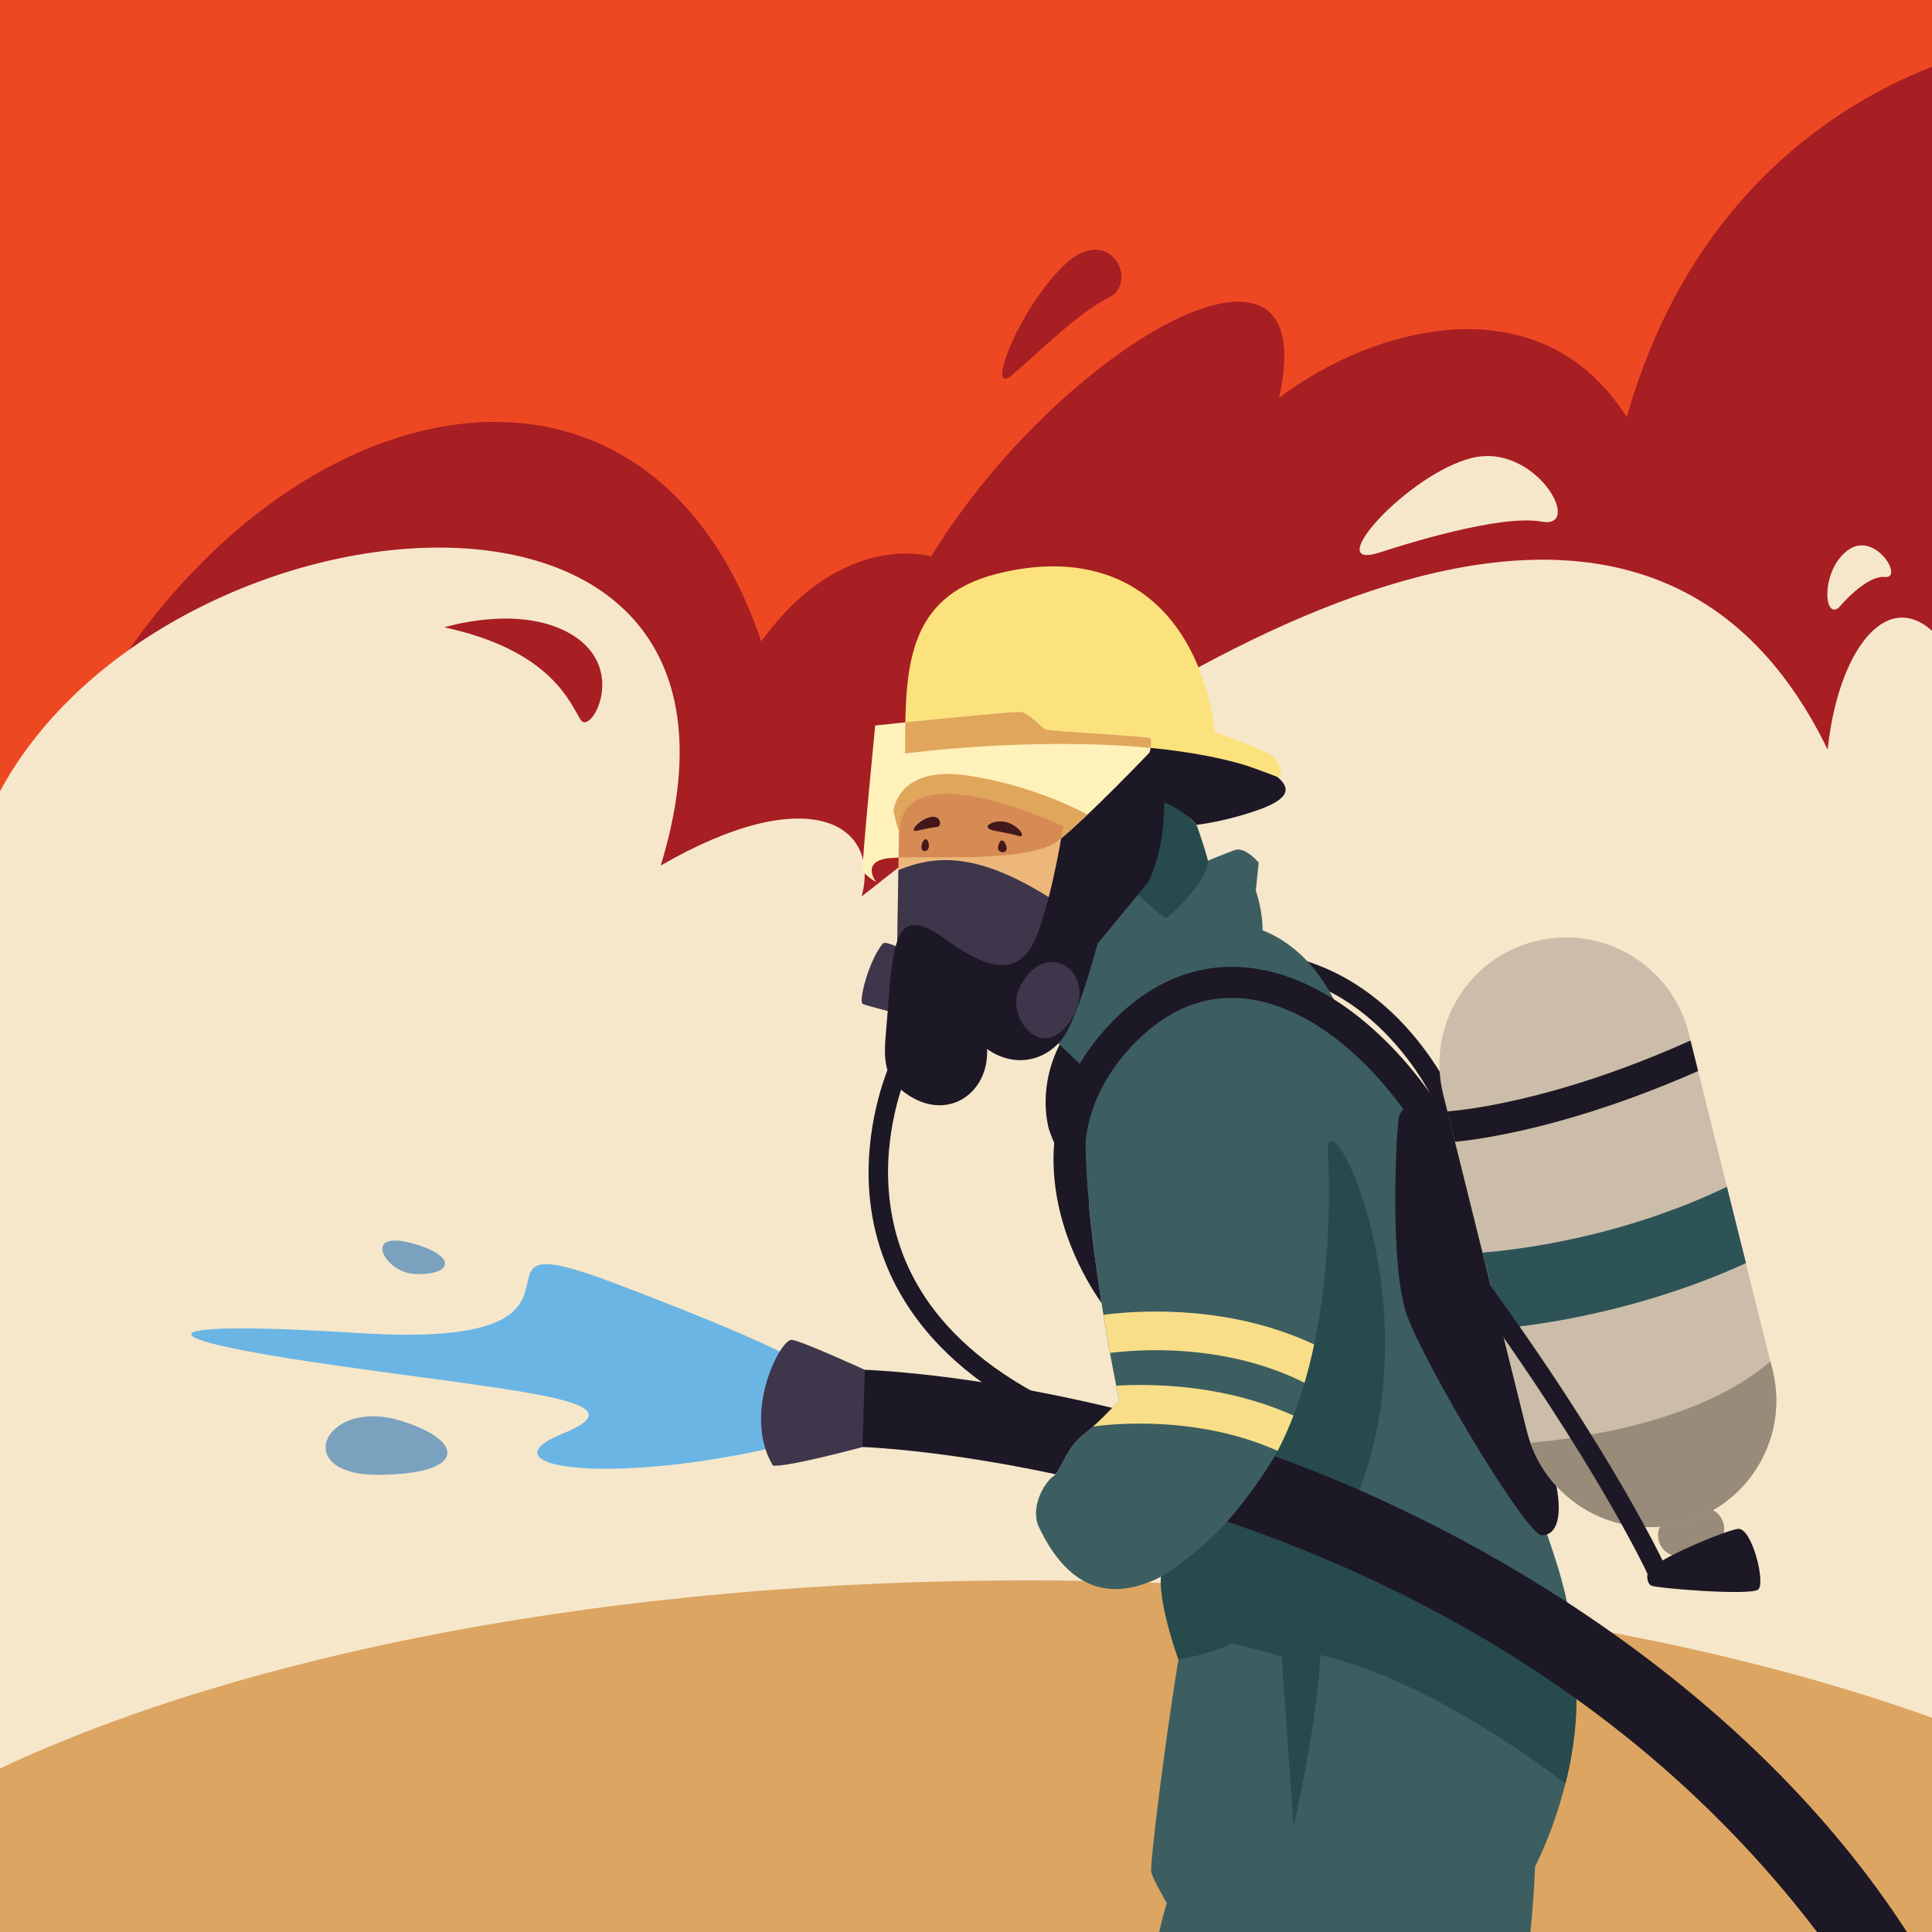 <?xml version="1.0" encoding="utf-8"?>
<!-- Generator: Adobe Illustrator 22.1.0, SVG Export Plug-In . SVG Version: 6.00 Build 0)  -->
<svg version="1.1" id="layer_1" xmlns="http://www.w3.org/2000/svg" xmlns:xlink="http://www.w3.org/1999/xlink" x="0px" y="0px"
	 viewBox="0 0 1400 1400" style="enable-background:new 0 0 1400 1400;" xml:space="preserve">
<style type="text/css">
	.st0{fill:#EE4823;}
	.st1{fill:#A71E23;}
	.st2{fill:#F6E7CB;}
	.st3{fill:#DCA561;}
	.st4{fill:#6BB5E4;}
	.st5{fill:#7AA2BF;}
	.st6{fill:#1D1825;}
	.st7{fill:#3C5E61;}
	.st8{fill:#274A4C;}
	.st9{fill:#F8DE88;}
	.st10{fill:#3E364A;}
	.st11{fill:#EDB67B;}
	.st12{fill:#FBE27C;}
	.st13{fill:#FFF1BA;}
	.st14{fill:#E0A65C;}
	.st15{fill:#D68B55;}
	.st16{fill:#42181B;}
	.st17{fill:none;stroke:#231F20;}
	.st18{fill:#988B7A;}
	.st19{fill:#CBBDA9;}
	.st20{fill:#2D5357;}
</style>
<g>
	<g>
		<rect x="0" class="st0" width="1400" height="1400"/>
		<path class="st1" d="M1178.8,302.4c-61.6-98-182-67.2-252-14c33.6-148.4-159.6-36.4-252,114.8c0,0-64.4-19.6-123.2,61.6
			C470.4,224,210,271.6,70,506.8c0,0,196,403.2,327.6,408.8c131.6,5.6,442.4-19.6,537.6-30.8c89.6-10.5,377.5-120.2,464.8-156.5
			V48.4C1335,73.7,1224.8,139.6,1178.8,302.4z"/>
		<path class="st2" d="M1324.4,543.2c-137.2-282.8-478.8-70-700,106.4c14-53.2-39.2-84-145.6-22.4C577,306.8,119.6,351.2,0,573.4
			V1400h1400V457.1C1365.7,426.4,1331.6,473.5,1324.4,543.2z"/>
		<path class="st2" d="M1066.8,331.8c-46.2,11.2-110.6,82.6-67.2,68.6c14.9-4.8,86.8-28,117.6-22.4
			C1148,383.6,1113,320.6,1066.8,331.8z"/>
		<path class="st2" d="M1339.3,398.5c-19.6,14-18.2,50.4-7,42c0,0,19.6-23.8,33.6-22.4S1358.9,384.5,1339.3,398.5z"/>
		<path class="st1" d="M411.6,458.3c-37.2-20.2-89.6-3.7-89.6-3.7c78.4,16.8,91.5,56,98.9,67.2C428.4,532.9,456.4,482.5,411.6,458.3
			z"/>
		<path class="st3" d="M0,1281.5V1400h1400v-155.3c-172.2-61.8-402.3-99.5-655.2-99.5C445,1145.2,177.2,1198.2,0,1281.5z"/>
		<path class="st1" d="M770,193.2c-33.6,33.6-56,95.2-36.4,78.4c20.1-17.2,47.6-44.8,70-56C826,204.4,803.6,159.6,770,193.2z"/>
	</g>
	<g>
		<path class="st4" d="M447.1,930.5c-132.5-50.4,18.7,48.5-186.7,35.5c-149.2-9.5-166.1,1.9-24.3,22.4
			c141.9,20.5,231.5,26.1,171.7,50.4c-59.7,24.3,33.6,39.2,164.3,7.5l11.2-56C583.3,990.3,579.6,980.9,447.1,930.5z"/>
		<path class="st5" d="M297.7,900.7c-35.5-9.3-18.6,21,1.9,22.4C327.6,924.9,333.2,910,297.7,900.7z"/>
		<path class="st5" d="M290.3,1029.5c-55.4-17-80.3,39.2-16.8,39.2S338.8,1044.4,290.3,1029.5z"/>
		<g>
			<path class="st6" d="M1026.9,753.5c-21-26-54.2-54.4-101.7-62.2l-2.3,13.8c43,7.1,73.3,32.8,93.1,57.2
				c9.9,12.2,17,23.9,21.7,32.6c2.3,4.3,4,7.9,5.2,10.4c1.1,2.5,1.6,3.7,1.6,3.7l13.1-5.1h0C1057.3,803.4,1047.9,779.5,1026.9,753.5
				z"/>
		</g>
		<path class="st6" d="M772.8,748.3c-14.9,23.1-17.7,48.8-13.1,68.4c4.7,19.6,38.3,70,38.3,70s21.5-95.2,22.4-110.1
			C821.3,761.6,787.7,725.2,772.8,748.3z"/>
		<path class="st7" d="M1053.7,934.3c0,0,11-40.4-13.5-92.9c-24.5-52.5-61.6-84.7-61.6-84.7s-12.6-62.3-63.7-82.6
			c0-15.4-4.9-28.7-4.9-28.7l2.1-20.3c0,0-9.8-11.9-17.5-9.1s-83.6,33.4-86.8,37.8c-2.3,3.3-15.4,3.3-15.4,3.3l-32.7,92.4
			c0,0,11.2,10.3,31.7,29.9c-17.7,60.7,19.6,235.2,19.6,235.2s-14,15.9-26.1,25.2c-12.1,9.3-16.8,27.1-21.5,29.9
			s-16.8,19.6-11.2,35.5c23.3,50.4,56,54.1,89.1,37.3c0,0-2.8,15.4,12.6,60.2c-8.4,50.4-21,148.4-19.6,154
			c1.4,5.6,11.2,22.4,11.2,22.4c-2,6.5-3.8,13.6-5.5,21h269c1.5-15.1,2.7-30.9,3.4-47.6c0,0,29.9-56.3,29.9-121.3
			c0-74.7-16.8-102.7-37.3-166.1C1084.5,1001.5,1053.7,934.3,1053.7,934.3z"/>
		<path class="st8" d="M984.7,1117.7c0,0-55.1-22.9-95.5-15.1c-23.2,25.5-47.8,39.8-47.8,39.8s-2.8,15.4,12.6,60.2
			c24.3-4.2,39.2-11.7,39.2-11.7l35.5,9.3c0,0,8.4,115.7,8.4,122.3c0,6.5,18.7-83.1,19.6-123.2c72.6,16.6,150.7,72.5,177.7,93.1
			c4.6-18.2,8-39.3,8-61.3c0-13.6-0.6-25.7-1.6-36.7C1104.5,1163.3,1034.1,1128.8,984.7,1117.7z"/>
		<path class="st8" d="M841.4,1142.4l-12.3,5.2C833.2,1146.2,837.3,1144.5,841.4,1142.4z"/>
		<path class="st9" d="M808.9,1004.1c1.3,6.6,2.1,10.4,2.1,10.4s-9.1,10.3-19,19.2c6-0.8,18.2-2.1,34.1-2.1
			c29.8,0,72.3,4.7,110.9,25.2l13.1-24.8c-44.5-23.5-91.3-28.4-124-28.4C819.9,1003.6,814.1,1003.8,808.9,1004.1z"/>
		<path class="st9" d="M799.6,952.8c1.7,10.1,3.3,19.4,4.8,27.6c6.4-0.8,18-2,33-2c29.8,0,72.3,4.7,110.9,25.2l13.1-24.8
			c-44.5-23.5-91.3-28.4-123.9-28.4C820.1,950.4,806.7,951.8,799.6,952.8z"/>
		<path class="st8" d="M962.3,835.3c0.7,17.7,6.8,137.6-38.6,220c21.8,23.6,54.5,41.3,54.5,41.3
			C1044.4,951.1,960.4,787.7,962.3,835.3z"/>
		<path class="st10" d="M639.8,683.7c-9.8,11.2-18.2,42.5-14.5,43.9c3.7,1.4,22.2,6.1,22.2,6.1l5.4-46.2
			C652.9,687.4,641.6,681.6,639.8,683.7z"/>
		<path class="st8" d="M867.1,597.8l-28.5-28L820.4,644c0,0,22.4,22.4,25.2,21c2.8-1.4,32.9-30.1,29.4-42.7S867.1,597.8,867.1,597.8
			z"/>
		<path class="st11" d="M683.2,568.4c-21,6.1-30.3,7.5-31.7,30.8l-1.4,87.7c0,0,45.7,25.2,66.3,24.7s36.9-1.4,42.5-12.6
			c5.6-11.2,21-100.3,17.3-103.6C772.3,592.2,704.2,562.3,683.2,568.4z"/>
		<path class="st6" d="M925.4,562.8c0,0-98.5-36.4-99.9-36.9c-1.4-0.5-50.4,53.2-50.4,53.2l17.7,107.8l39.2-47.6
			c0,0,11.7-21,11.7-57.9c15.4,6.5,23.3,16.3,23.3,16.3s19.1-1.9,43.4-10.3C934.7,579.1,935.7,571.2,925.4,562.8z"/>
		<path class="st10" d="M651,630.5l-0.9,56.4c0,0,45.7,25.2,66.3,24.7s36.9-1.4,42.5-12.6c1.8-3.7,4.7-15.7,7.6-30.4
			c-1-5.9-2.8-11.8-5.3-17.7C708.7,617.7,678.6,619.3,651,630.5z"/>
		<path class="st6" d="M788.2,623c0-5.6,2.1-31.5,2.1-31.5s-37.8-21.7-88.9-29.4c-51.1-7.7-53.9,25.2-53.9,25.2
			c1.6,9.1,4.3,17.2,4.4,14.2c3.3-57.4,118.5-2.8,118.5-2.8s-6.1,41.8-17.3,74.7c-11.2,32.9-31.5,33.6-67.2,7.7
			c-35.7-25.9-38.5-4.2-42.7,52.5c-2.2,29.3-6.3,44.8,13.3,58.8c29.7,21.2,60.2,0,58.8-32.2c23.1,16.1,47.3,5.9,57.4-11.9
			c11.9-21,25.9-76.3,28.7-87.5S802.2,632.1,788.2,623z"/>
		<path class="st12" d="M920.5,546.7c-7.7-4.9-39.9-16.1-39.9-16.1c-12.6-91.7-72.4-136.5-158.2-114.8
			c-66.5,16.8-66.5,70-66.5,130.2c0,0,176.4-23.8,269.5,16.8C930.9,565.2,928.2,551.6,920.5,546.7z"/>
		<path class="st13" d="M833,534.8c-2.8-1.4-72.8-4.9-75.6-6.3c-2.8-1.4-11.9-11.9-17.5-12.6c-5.6-0.7-105.7,9.8-105.7,9.8
			s-9.8,100.1-9.1,104.3s9.8,9.1,9.8,9.1s-10.5-13.3,6.3-16.8c16.8-3.5,103.6,4.9,126-13.3c22.4-18.2,65.8-63.7,65.8-63.7
			S835.8,536.2,833,534.8z"/>
		<path class="st14" d="M833,534.8c-2.8-1.4-72.8-4.9-75.6-6.3c-2.8-1.4-11.9-11.9-17.5-12.6c-3.9-0.5-54.1,4.5-83.9,7.5
			c-0.1,7.4-0.1,14.9-0.1,22.6c0,0,91.8-12.4,177.9-4C834.3,539.2,834.7,535.6,833,534.8z"/>
		<path class="st15" d="M683.2,568.4c-21,6.1-30.3,7.5-31.7,30.8l-0.4,22.3c28.5-0.9,96.6,3.4,116.1-12.5c2.8-2.3,6-5.1,9.4-8.1
			c0.1-3,0-5-0.5-5.4C772.3,592.2,704.2,562.3,683.2,568.4z"/>
		<path class="st14" d="M647.5,587.3c1.6,9.1,4.3,17.2,4.4,14.2c3.3-57.4,118.5-2.8,118.5-2.8s-0.5,3.3-1.4,8.7
			c5.5-4.6,12.2-10.7,19-17.2c-8.8-4.7-42.8-21.6-86.7-28.2C650.3,554.4,647.5,587.3,647.5,587.3z"/>
		<path class="st16" d="M723.3,613.3c-1.1,4.8,5.7,5.7,6.1,2C729.8,611.7,725.3,604.4,723.3,613.3z"/>
		<path class="st16" d="M667.7,613.5c-0.4,4.9,6.4,4.1,5.3-1.9C671.9,605.5,668.1,608.5,667.7,613.5z"/>
		<path class="st16" d="M731.3,596.4c-8.9-3.7-21.5,2.3-12.6,5.1c2.7,0.9,13.5,2.3,19.1,4.2C743.4,607.6,740.1,600.1,731.3,596.4z"
			/>
		<path class="st16" d="M673.8,592.2c-8.4,2.1-15.4,11.2-9.5,9.8c4.3-1,11.9-2.5,15-2.8C682.5,598.8,682.1,590.1,673.8,592.2z"/>
		<path class="st17" d="M366.8,932.4"/>
		<path class="st18" d="M1230,1093l-17.1,4.6c-8.2,2.2-13.1,10.7-10.9,18.9c2.2,8.2,10.7,13.1,18.9,10.9l17.1-4.6
			c8.2-2.2,13.1-10.7,10.9-18.9C1246.7,1095.7,1238.2,1090.8,1230,1093z"/>
		<path class="st6" d="M1062.1,820.4c-14-24.3-46.4-24.5-48.5-10.5c-2.1,14-6.5,106.6,5.6,142.1c12.1,35.5,86.8,160.5,98,160.5
			c11.2,0,15.9-14,9.3-42S1076.1,844.7,1062.1,820.4z"/>
		<g>
			<path class="st6" d="M643.5,849.4c0-22.1,4.1-41.6,8.1-55.4c2-6.9,4.1-12.4,5.6-16.2c0.8-1.9,1.4-3.3,1.8-4.3
				c0.4-1,0.6-1.3,0.6-1.3l-12.6-6.2l0,0c-0.2,0.6-17.5,35.7-17.6,83.4c-0.2,53.3,22.6,122.5,113.8,172.2l6.7-12.3
				C663,961.5,643.7,898.9,643.5,849.4z"/>
		</g>
		<path class="st6" d="M1259.1,1107.9c-10.3,1.9-48.5,17.7-62.5,28c-4.1,3-3.7,11.2,0,13.1s71.9,7.5,77.5,2.8
			C1279.6,1147.1,1269.3,1106,1259.1,1107.9z"/>
		<path class="st10" d="M738.3,716.8c-9.5,20.5,17.7,55.1,38.3,21.5C797.1,704.7,756.9,676.7,738.3,716.8z"/>
		<path class="st6" d="M985.3,737.5c-27.9-22.3-59.7-36.9-92.7-36.9c-31.1-0.1-62.5,13.5-89.8,43.1c-29.3,31.6-39.5,66.1-39.4,96.8
			c0.2,53.4,28.8,95.2,34.8,103.7c-3.7-23.7-7.4-50.7-9.6-76.6c-1.8-8.6-2.9-17.7-2.8-27c0.1-26,8-53.9,33.4-81.6
			c24.1-25.9,48.7-35.8,73.3-35.9c26.2,0,53.5,11.8,78.7,32c25.2,20.1,48,48.3,65.1,79.2l19.6-10.9
			C1037.6,790.2,1013.3,759.9,985.3,737.5z"/>
		<path class="st10" d="M574,970.9c-8.4-1.4-36.4,53.2-14,91c7.7,2.1,65-13.3,65-13.3l21.1-36.4l-19.5-19.6
			C626.6,992.6,582.4,972.3,574,970.9z"/>
		<path class="st19" d="M1223.8,748.9c-12.2-49.1-62-79.1-111.1-66.9c-49.2,12.2-79.1,62-66.9,111.1l60.6,243.9
			c12.2,49.1,62,79.1,111.1,66.9c49.2-12.2,79.1-62,66.9-111.1L1223.8,748.9z"/>
		<path class="st20" d="M1139.5,897.8c-22.1,4.8-40.8,7.4-53.8,8.8c-4.5,0.5-8.4,0.8-11.4,1.1l13.7,55c33.3-3.3,103-13.6,177.2-47.4
			l-13.8-55.3C1211.6,879.1,1171.9,890.8,1139.5,897.8z"/>
		<path class="st6" d="M1102,796.4c-17.6,4.1-31.4,6.4-40.6,7.6c-4.6,0.6-8.2,1-10.5,1.2c-0.9,0.1-1.5,0.1-2.1,0.2l5.5,22
			c18.9-1.8,84.2-10.7,176.2-51.3l-5.5-22.1C1174.7,776.6,1132.6,789.3,1102,796.4z"/>
		<path class="st18" d="M1282.9,986.5c-51.6,44.9-143.1,56.3-173.9,59c15.5,44,62.3,69.9,108.6,58.4c49.2-12.2,79.1-62,66.9-111.1
			L1282.9,986.5z"/>
		<path class="st6" d="M1071.5,919.9l-11.3,8.3c48.8,66.5,82.5,120.2,104,157.2c10.7,18.5,18.4,32.8,23.4,42.5
			c2.5,4.8,4.3,8.5,5.5,11c1.2,2.5,1.7,3.6,1.7,3.6l12.8-5.8l0,0C1207.4,1136.3,1169.8,1053.7,1071.5,919.9z"/>
		<path class="st6" d="M625,1048.6c0,0,0.2,0,1,0c8,0.3,61.8,3.2,138.9,19.7c4.3-5,9.1-20.2,20.1-28.6c7.5-5.8,15.7-14.1,20.9-19.5
			c-104.9-25.3-177.8-27.5-179.2-27.6L625,1048.6z"/>
		<path class="st6" d="M923.7,1055.3c-7.7,12.7-19.5,30.4-34.5,47.3c2.7,0.9,5.5,1.9,8.2,2.8c136.9,47.8,297.9,135.2,419.3,294.6
			h65.1C1267.2,1222.7,1070.9,1108,923.7,1055.3z"/>
	</g>
</g>
</svg>
